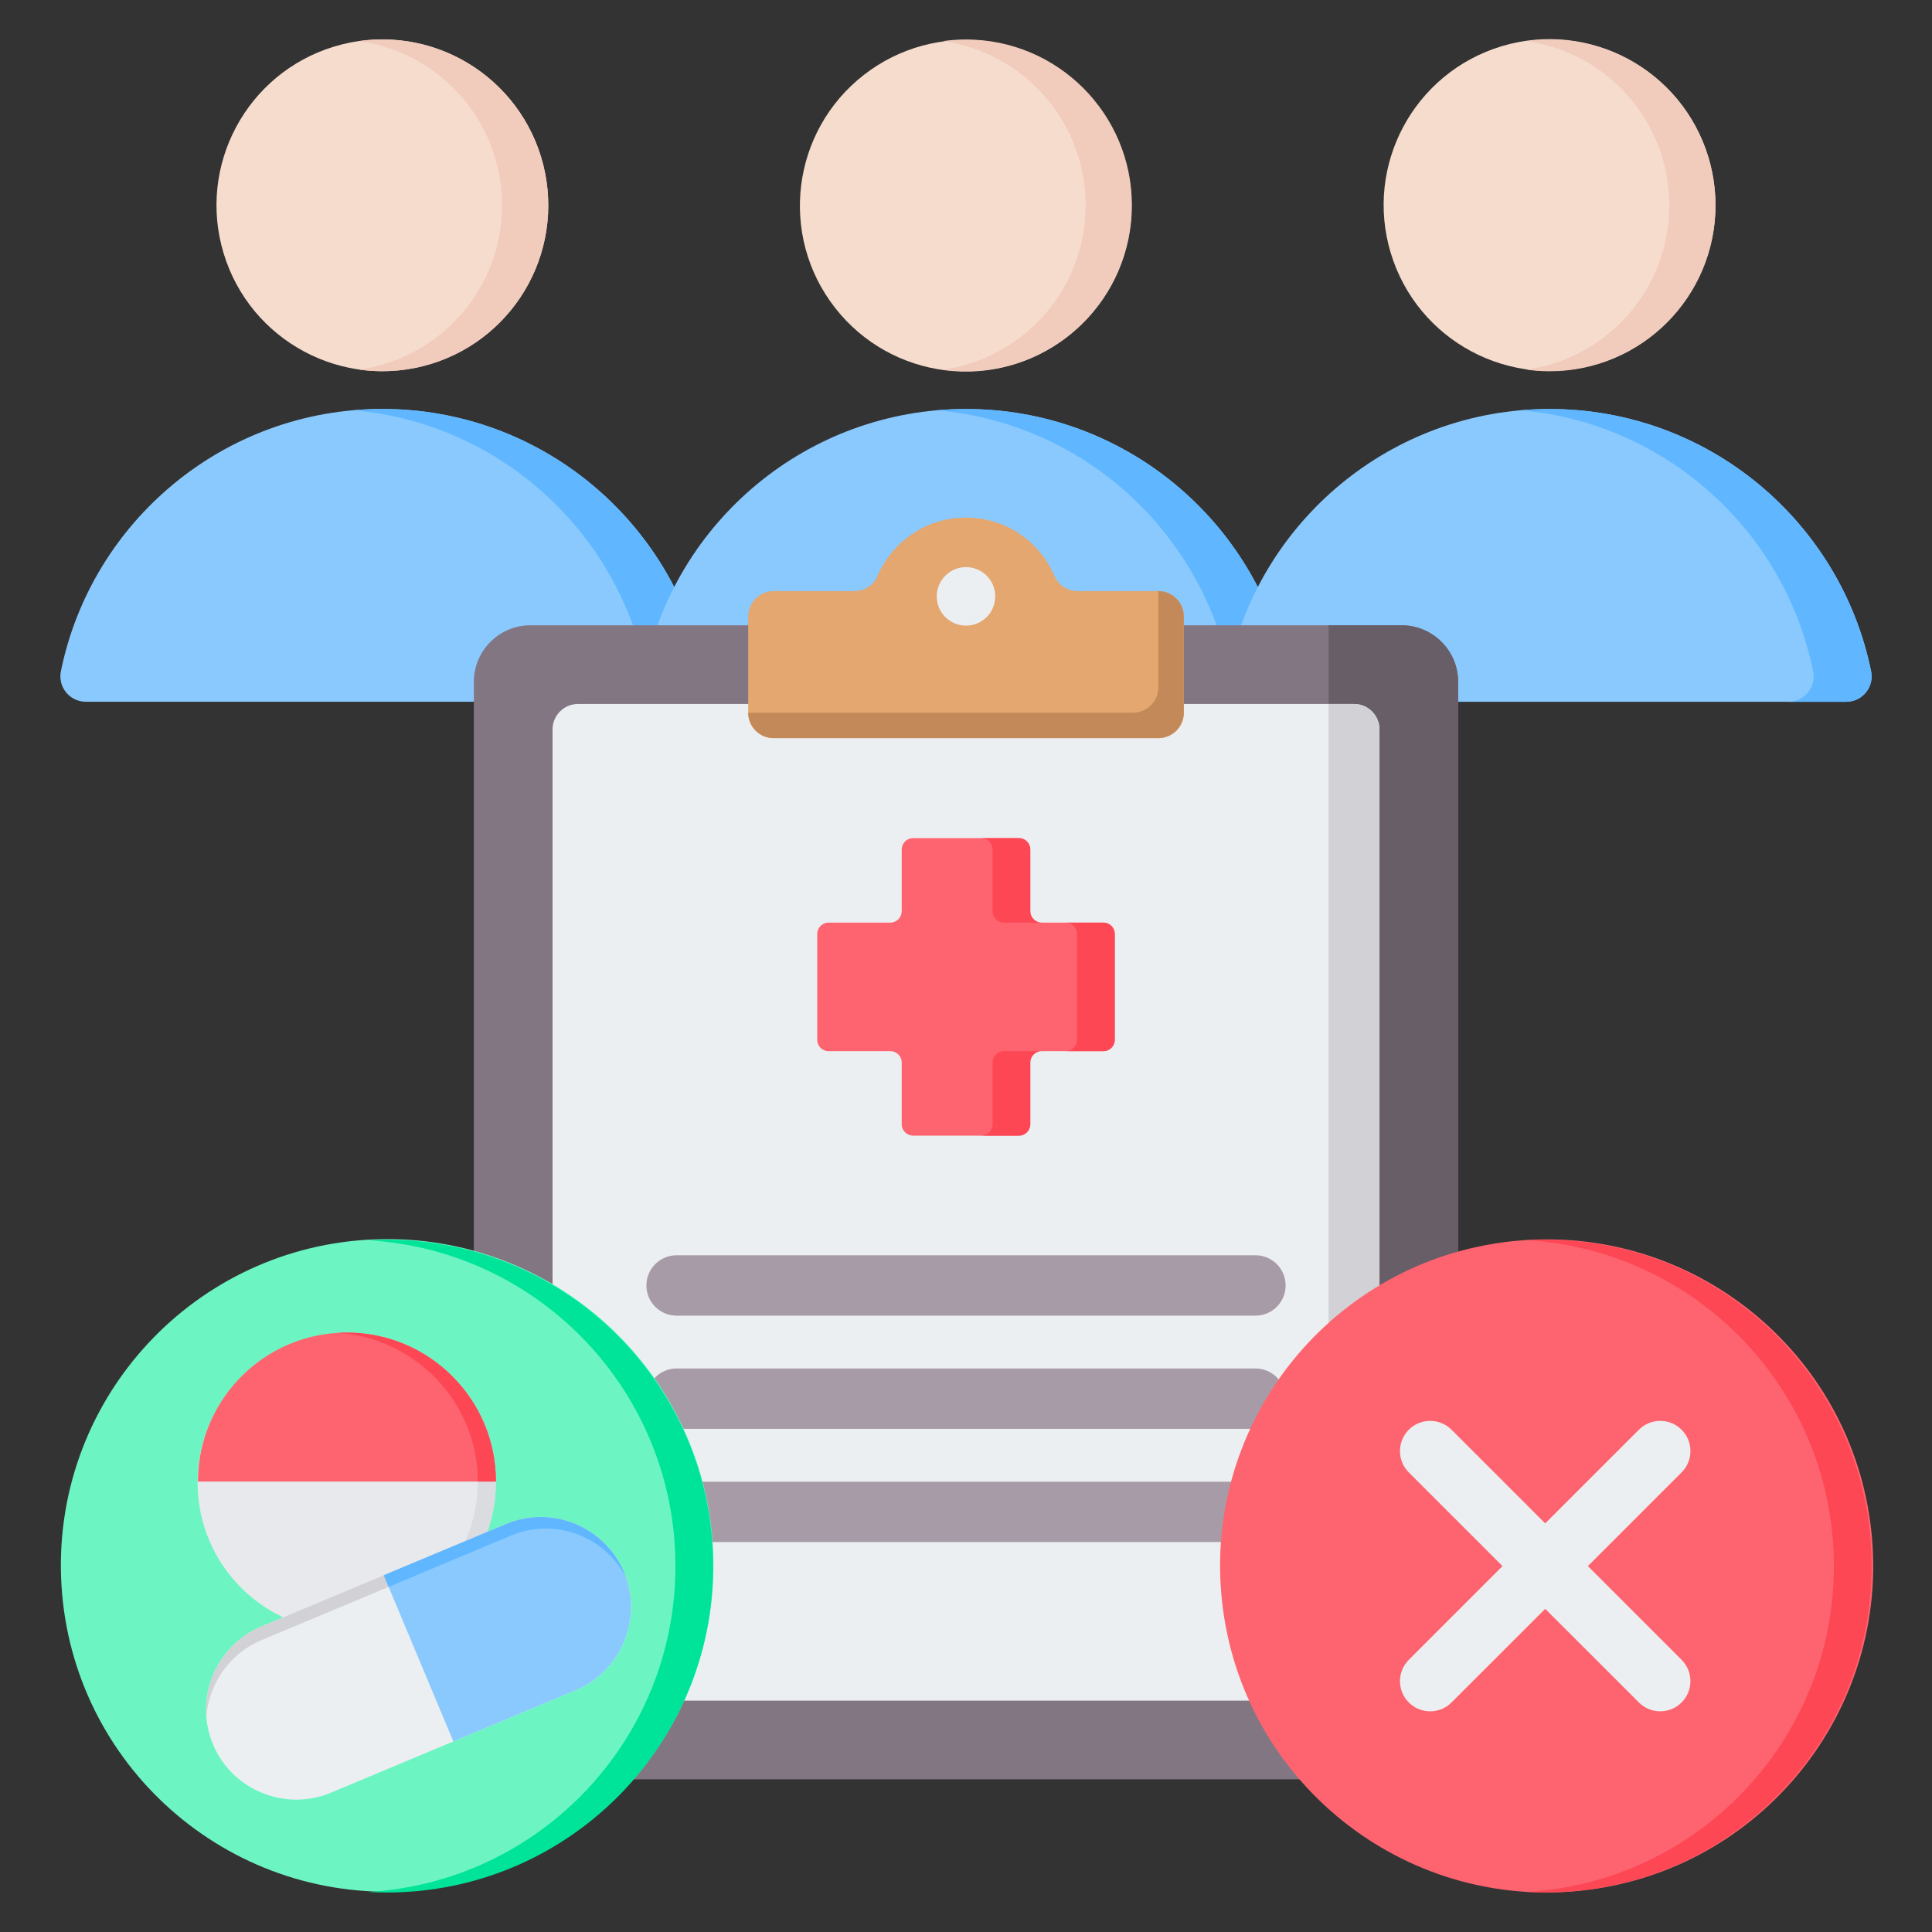 <svg width="50" height="50" viewBox="0 0 50 50" fill="none" xmlns="http://www.w3.org/2000/svg">
<rect x="0" y="0" width="50" height="50" fill="#333333" stroke="none"/>
<g clip-path="url(#clip0_14476_48622)">
<path fill-rule="evenodd" clip-rule="evenodd" d="M2.222 18.161L17.569 18.161C17.988 18.161 18.299 17.781 18.215 17.371C17.426 13.498 14.001 10.584 9.896 10.584C5.79 10.584 2.365 13.498 1.576 17.371C1.493 17.781 1.803 18.161 2.222 18.161Z" fill="#8AC9FE"/>
<path fill-rule="evenodd" clip-rule="evenodd" d="M16.069 18.161H17.569C17.988 18.161 18.299 17.781 18.215 17.371C17.426 13.498 14.001 10.584 9.896 10.584C9.643 10.584 9.393 10.595 9.146 10.617C12.913 10.947 15.974 13.737 16.715 17.371C16.798 17.781 16.488 18.161 16.069 18.161Z" fill="#60B7FF"/>
<path d="M11.141 9.421C13.41 8.733 14.692 6.337 14.004 4.068C13.317 1.799 10.92 0.517 8.651 1.204C6.382 1.892 5.1 4.289 5.788 6.558C6.475 8.826 8.872 10.108 11.141 9.421Z" fill="#F6DCCD"/>
<path fill-rule="evenodd" clip-rule="evenodd" d="M9.896 1.021C12.267 1.021 14.189 2.943 14.189 5.314C14.189 7.685 12.267 9.607 9.896 9.607C9.693 9.607 9.493 9.593 9.298 9.565C11.386 9.274 12.993 7.482 12.993 5.314C12.993 3.146 11.386 1.354 9.298 1.063C9.493 1.036 9.693 1.021 9.896 1.021Z" fill="#F1CBBC"/>
<path fill-rule="evenodd" clip-rule="evenodd" d="M17.326 18.162L32.674 18.162C33.093 18.162 33.403 17.782 33.319 17.372C32.53 13.499 29.106 10.585 25 10.585C20.894 10.585 17.47 13.499 16.681 17.372C16.597 17.782 16.907 18.162 17.326 18.162Z" fill="#8AC9FE"/>
<path fill-rule="evenodd" clip-rule="evenodd" d="M31.173 18.162H32.674C33.093 18.162 33.403 17.782 33.319 17.372C32.531 13.499 29.106 10.585 25 10.585C24.747 10.585 24.497 10.596 24.25 10.618C28.017 10.948 31.078 13.738 31.819 17.372C31.903 17.782 31.592 18.162 31.173 18.162Z" fill="#60B7FF"/>
<path d="M27.633 8.708C29.501 7.249 29.833 4.553 28.375 2.685C26.917 0.816 24.221 0.484 22.352 1.942C20.484 3.4 20.152 6.097 21.61 7.965C23.068 9.833 25.764 10.166 27.633 8.708Z" fill="#F6DCCD"/>
<path fill-rule="evenodd" clip-rule="evenodd" d="M25 1.022C27.371 1.022 29.293 2.944 29.293 5.315C29.293 7.686 27.371 9.608 25 9.608C24.797 9.608 24.598 9.594 24.402 9.566C26.49 9.275 28.097 7.483 28.097 5.315C28.097 3.147 26.49 1.355 24.402 1.064C24.598 1.037 24.797 1.022 25 1.022Z" fill="#F1CBBC"/>
<path fill-rule="evenodd" clip-rule="evenodd" d="M32.431 18.162L47.778 18.162C48.197 18.162 48.507 17.782 48.424 17.372C47.635 13.499 44.21 10.585 40.105 10.585C35.999 10.585 32.574 13.499 31.785 17.372C31.701 17.782 32.012 18.162 32.431 18.162Z" fill="#8AC9FE"/>
<path fill-rule="evenodd" clip-rule="evenodd" d="M46.278 18.162H47.778C48.197 18.162 48.508 17.782 48.424 17.372C47.635 13.499 44.21 10.585 40.105 10.585C39.852 10.585 39.602 10.596 39.355 10.618C43.122 10.948 46.183 13.738 46.923 17.372C47.007 17.782 46.697 18.162 46.278 18.162Z" fill="#60B7FF"/>
<path d="M41.347 9.415C43.616 8.727 44.898 6.331 44.21 4.062C43.523 1.793 41.126 0.511 38.857 1.198C36.588 1.886 35.306 4.283 35.994 6.552C36.681 8.821 39.078 10.103 41.347 9.415Z" fill="#F6DCCD"/>
<path fill-rule="evenodd" clip-rule="evenodd" d="M40.105 1.022C42.476 1.022 44.398 2.944 44.398 5.315C44.398 7.686 42.476 9.608 40.105 9.608C39.902 9.608 39.702 9.594 39.507 9.566C41.594 9.275 43.202 7.483 43.202 5.315C43.202 3.147 41.594 1.355 39.507 1.064C39.702 1.037 39.902 1.022 40.105 1.022Z" fill="#F1CBBC"/>
<path fill-rule="evenodd" clip-rule="evenodd" d="M36.273 16.182C37.08 16.182 37.737 16.839 37.737 17.646V44.584C37.737 45.391 37.08 46.048 36.273 46.048H13.727C12.92 46.048 12.263 45.391 12.263 44.584V17.646C12.263 16.839 12.92 16.182 13.727 16.182H36.273Z" fill="#837683"/>
<path fill-rule="evenodd" clip-rule="evenodd" d="M34.384 46.048H36.273C37.08 46.048 37.737 45.391 37.737 44.584V17.646C37.737 16.839 37.08 16.182 36.273 16.182H34.384V46.048Z" fill="#685E68"/>
<path fill-rule="evenodd" clip-rule="evenodd" d="M35.043 18.219H14.958C14.595 18.219 14.3 18.515 14.3 18.877V43.354C14.3 43.716 14.595 44.012 14.958 44.012H35.043C35.405 44.012 35.701 43.716 35.701 43.354V18.877C35.701 18.515 35.405 18.219 35.043 18.219Z" fill="#ECEFF1"/>
<path fill-rule="evenodd" clip-rule="evenodd" d="M34.384 44.012H35.042C35.063 44.012 35.083 44.011 35.104 44.009C35.438 43.978 35.7 43.696 35.7 43.354V18.877C35.7 18.535 35.438 18.253 35.104 18.222C35.083 18.22 35.063 18.219 35.042 18.219H34.384V44.012Z" fill="#D1D1D6"/>
<path fill-rule="evenodd" clip-rule="evenodd" d="M20.022 15.297H22.108C22.377 15.297 22.607 15.146 22.713 14.899C23.094 14.013 23.975 13.394 25 13.394C26.025 13.394 26.906 14.014 27.287 14.899C27.393 15.146 27.623 15.297 27.892 15.297H29.978C30.341 15.297 30.637 15.593 30.637 15.955V18.445C30.637 18.808 30.341 19.103 29.978 19.103H20.022C19.659 19.103 19.363 18.808 19.363 18.445V15.955C19.363 15.593 19.659 15.297 20.022 15.297Z" fill="#E3A76F"/>
<path fill-rule="evenodd" clip-rule="evenodd" d="M29.32 18.445H19.363C19.363 18.808 19.659 19.103 20.022 19.103H29.978C30.341 19.103 30.637 18.808 30.637 18.445V18.219V16.182V15.955C30.637 15.593 30.341 15.297 29.978 15.297V16.182V17.787C29.978 17.952 29.917 18.103 29.816 18.219C29.695 18.357 29.517 18.445 29.32 18.445Z" fill="#C48958"/>
<path d="M25 16.191C25.418 16.191 25.757 15.852 25.757 15.434C25.757 15.016 25.418 14.677 25 14.677C24.582 14.677 24.243 15.016 24.243 15.434C24.243 15.852 24.582 16.191 25 16.191Z" fill="#ECEFF1"/>
<path fill-rule="evenodd" clip-rule="evenodd" d="M26.663 21.984V23.584C26.663 23.745 26.795 23.877 26.956 23.877H28.556C28.717 23.877 28.849 24.009 28.849 24.17V26.911C28.849 27.073 28.717 27.204 28.556 27.204H26.956C26.795 27.204 26.663 27.336 26.663 27.497V29.097C26.663 29.258 26.532 29.39 26.37 29.39H23.629C23.468 29.39 23.336 29.258 23.336 29.097V27.497C23.336 27.336 23.204 27.204 23.043 27.204H21.443C21.282 27.204 21.15 27.073 21.15 26.911V24.17C21.15 24.009 21.282 23.877 21.443 23.877H23.043C23.204 23.877 23.336 23.745 23.336 23.584V21.984C23.336 21.823 23.468 21.691 23.629 21.691H26.37C26.532 21.692 26.663 21.823 26.663 21.984Z" fill="#FE646F"/>
<path fill-rule="evenodd" clip-rule="evenodd" d="M26.664 21.984V23.584C26.664 23.745 26.796 23.877 26.957 23.877H25.98C25.819 23.877 25.688 23.745 25.688 23.584V21.984C25.688 21.823 25.556 21.691 25.395 21.691H26.371C26.532 21.692 26.664 21.823 26.664 21.984ZM27.58 23.877H28.557C28.718 23.877 28.85 24.009 28.85 24.17V26.911C28.85 27.073 28.718 27.204 28.557 27.204H27.58C27.741 27.204 27.873 27.073 27.873 26.911V24.17C27.873 24.009 27.741 23.877 27.58 23.877ZM26.957 27.204C26.796 27.204 26.664 27.336 26.664 27.497V29.097C26.664 29.258 26.532 29.39 26.371 29.39H25.395C25.556 29.39 25.688 29.258 25.688 29.097V27.497C25.688 27.336 25.819 27.204 25.98 27.204H26.957Z" fill="#FD4755"/>
<path fill-rule="evenodd" clip-rule="evenodd" d="M17.51 39.908C17.078 39.908 16.729 39.559 16.729 39.127C16.729 38.696 17.078 38.346 17.51 38.346H32.491C32.922 38.346 33.272 38.696 33.272 39.127C33.272 39.559 32.922 39.908 32.491 39.908H17.51ZM17.51 34.049C17.078 34.049 16.729 33.699 16.729 33.268C16.729 32.836 17.078 32.486 17.51 32.486H32.491C32.922 32.486 33.272 32.836 33.272 33.268C33.272 33.699 32.922 34.049 32.491 34.049H17.51ZM17.51 36.979C17.078 36.979 16.729 36.629 16.729 36.197C16.729 35.766 17.078 35.416 17.51 35.416H32.491C32.922 35.416 33.272 35.766 33.272 36.197C33.272 36.629 32.922 36.979 32.491 36.979H17.51Z" fill="#A79BA7"/>
<path d="M10.324 48.952C14.985 48.783 18.627 44.869 18.459 40.209C18.291 35.548 14.377 31.906 9.716 32.074C5.056 32.242 1.413 36.156 1.581 40.817C1.749 45.477 5.664 49.119 10.324 48.952Z" fill="#6CF5C2"/>
<path fill-rule="evenodd" clip-rule="evenodd" d="M10.01 32.084C14.675 32.084 18.457 35.866 18.457 40.531C18.457 45.197 14.675 48.978 10.01 48.978C9.846 48.978 9.683 48.973 9.521 48.964C13.96 48.711 17.48 45.033 17.48 40.531C17.48 36.03 13.96 32.351 9.521 32.098C9.683 32.089 9.846 32.084 10.01 32.084Z" fill="#00E499"/>
<path d="M9.184 42.218C11.311 42.101 12.941 40.281 12.824 38.154C12.707 36.026 10.887 34.396 8.759 34.514C6.632 34.631 5.002 36.45 5.119 38.578C5.236 40.705 7.056 42.335 9.184 42.218Z" fill="#E7E9EC"/>
<path fill-rule="evenodd" clip-rule="evenodd" d="M8.979 34.487C11.109 34.487 12.835 36.214 12.835 38.343C12.835 40.473 11.109 42.199 8.979 42.199C8.9 42.199 8.822 42.197 8.744 42.192C10.764 42.071 12.365 40.394 12.365 38.343C12.365 36.293 10.764 34.616 8.744 34.495C8.822 34.49 8.9 34.487 8.979 34.487Z" fill="#DBDCE0"/>
<path fill-rule="evenodd" clip-rule="evenodd" d="M5.695 36.322C6.374 35.221 7.591 34.487 8.979 34.487C11.109 34.487 12.835 36.214 12.835 38.343H5.695H5.123C5.123 37.602 5.332 36.91 5.695 36.322Z" fill="#FE646F"/>
<path fill-rule="evenodd" clip-rule="evenodd" d="M8.732 34.495C8.814 34.49 8.896 34.487 8.978 34.487C11.108 34.487 12.835 36.214 12.835 38.343H12.365C12.365 36.295 10.749 34.62 8.732 34.495Z" fill="#FD4755"/>
<path fill-rule="evenodd" clip-rule="evenodd" d="M6.763 42.094L13.1 39.442C14.282 38.947 15.655 39.509 16.15 40.692C16.645 41.874 16.083 43.247 14.9 43.742L8.563 46.395C7.381 46.89 6.008 46.327 5.513 45.145C5.018 43.962 5.58 42.59 6.763 42.094Z" fill="#ECEFF1"/>
<path fill-rule="evenodd" clip-rule="evenodd" d="M6.763 42.094L13.1 39.442C14.282 38.947 15.655 39.509 16.15 40.692V40.692C16.297 41.043 16.351 41.411 16.323 41.768C16.304 41.528 16.247 41.287 16.15 41.054C15.576 39.907 14.28 39.301 13.097 39.796L6.761 42.449C5.929 42.797 5.406 43.587 5.34 44.431C5.264 43.455 5.813 42.492 6.763 42.094Z" fill="#D1D1D6"/>
<path fill-rule="evenodd" clip-rule="evenodd" d="M9.932 40.768L13.1 39.442C14.283 38.947 15.655 39.509 16.15 40.692C16.645 41.874 16.083 43.247 14.9 43.742L11.732 45.068L9.932 40.768Z" fill="#8AC9FE"/>
<path fill-rule="evenodd" clip-rule="evenodd" d="M9.932 40.768L13.1 39.442C14.283 38.947 15.655 39.509 16.15 40.692C16.152 40.692 16.195 40.806 16.199 40.818C15.648 39.754 14.352 39.268 13.229 39.739L10.058 41.068L9.932 40.768Z" fill="#60B7FF"/>
<path d="M40.728 48.948C45.379 48.561 48.836 44.476 48.449 39.825C48.062 35.174 43.977 31.717 39.326 32.105C34.675 32.492 31.218 36.576 31.605 41.227C31.993 45.879 36.077 49.335 40.728 48.948Z" fill="#FE646F"/>
<path fill-rule="evenodd" clip-rule="evenodd" d="M39.99 32.083C44.655 32.083 48.437 35.865 48.437 40.53C48.437 45.195 44.655 48.977 39.99 48.977C39.826 48.977 39.664 48.972 39.502 48.963C43.94 48.71 47.461 45.031 47.461 40.53C47.461 36.029 43.94 32.35 39.502 32.097C39.664 32.088 39.826 32.083 39.99 32.083Z" fill="#FD4755"/>
<path fill-rule="evenodd" clip-rule="evenodd" d="M36.46 38.106C36.155 37.801 36.155 37.306 36.46 37.001C36.765 36.696 37.26 36.696 37.565 37.001L39.99 39.426L42.415 37.001C42.72 36.696 43.215 36.696 43.519 37.001C43.825 37.306 43.825 37.801 43.519 38.106L41.094 40.531L43.519 42.956C43.824 43.261 43.824 43.755 43.519 44.06C43.214 44.365 42.72 44.365 42.415 44.06L39.99 41.636L37.565 44.06C37.26 44.365 36.765 44.365 36.46 44.06C36.155 43.755 36.155 43.261 36.46 42.956L38.885 40.531L36.46 38.106Z" fill="#ECEFF1"/>
</g>
<defs>
<clipPath id="clip0_14476_48622">
<rect width="50" height="50" fill="white"/>
</clipPath>
</defs>
</svg>
